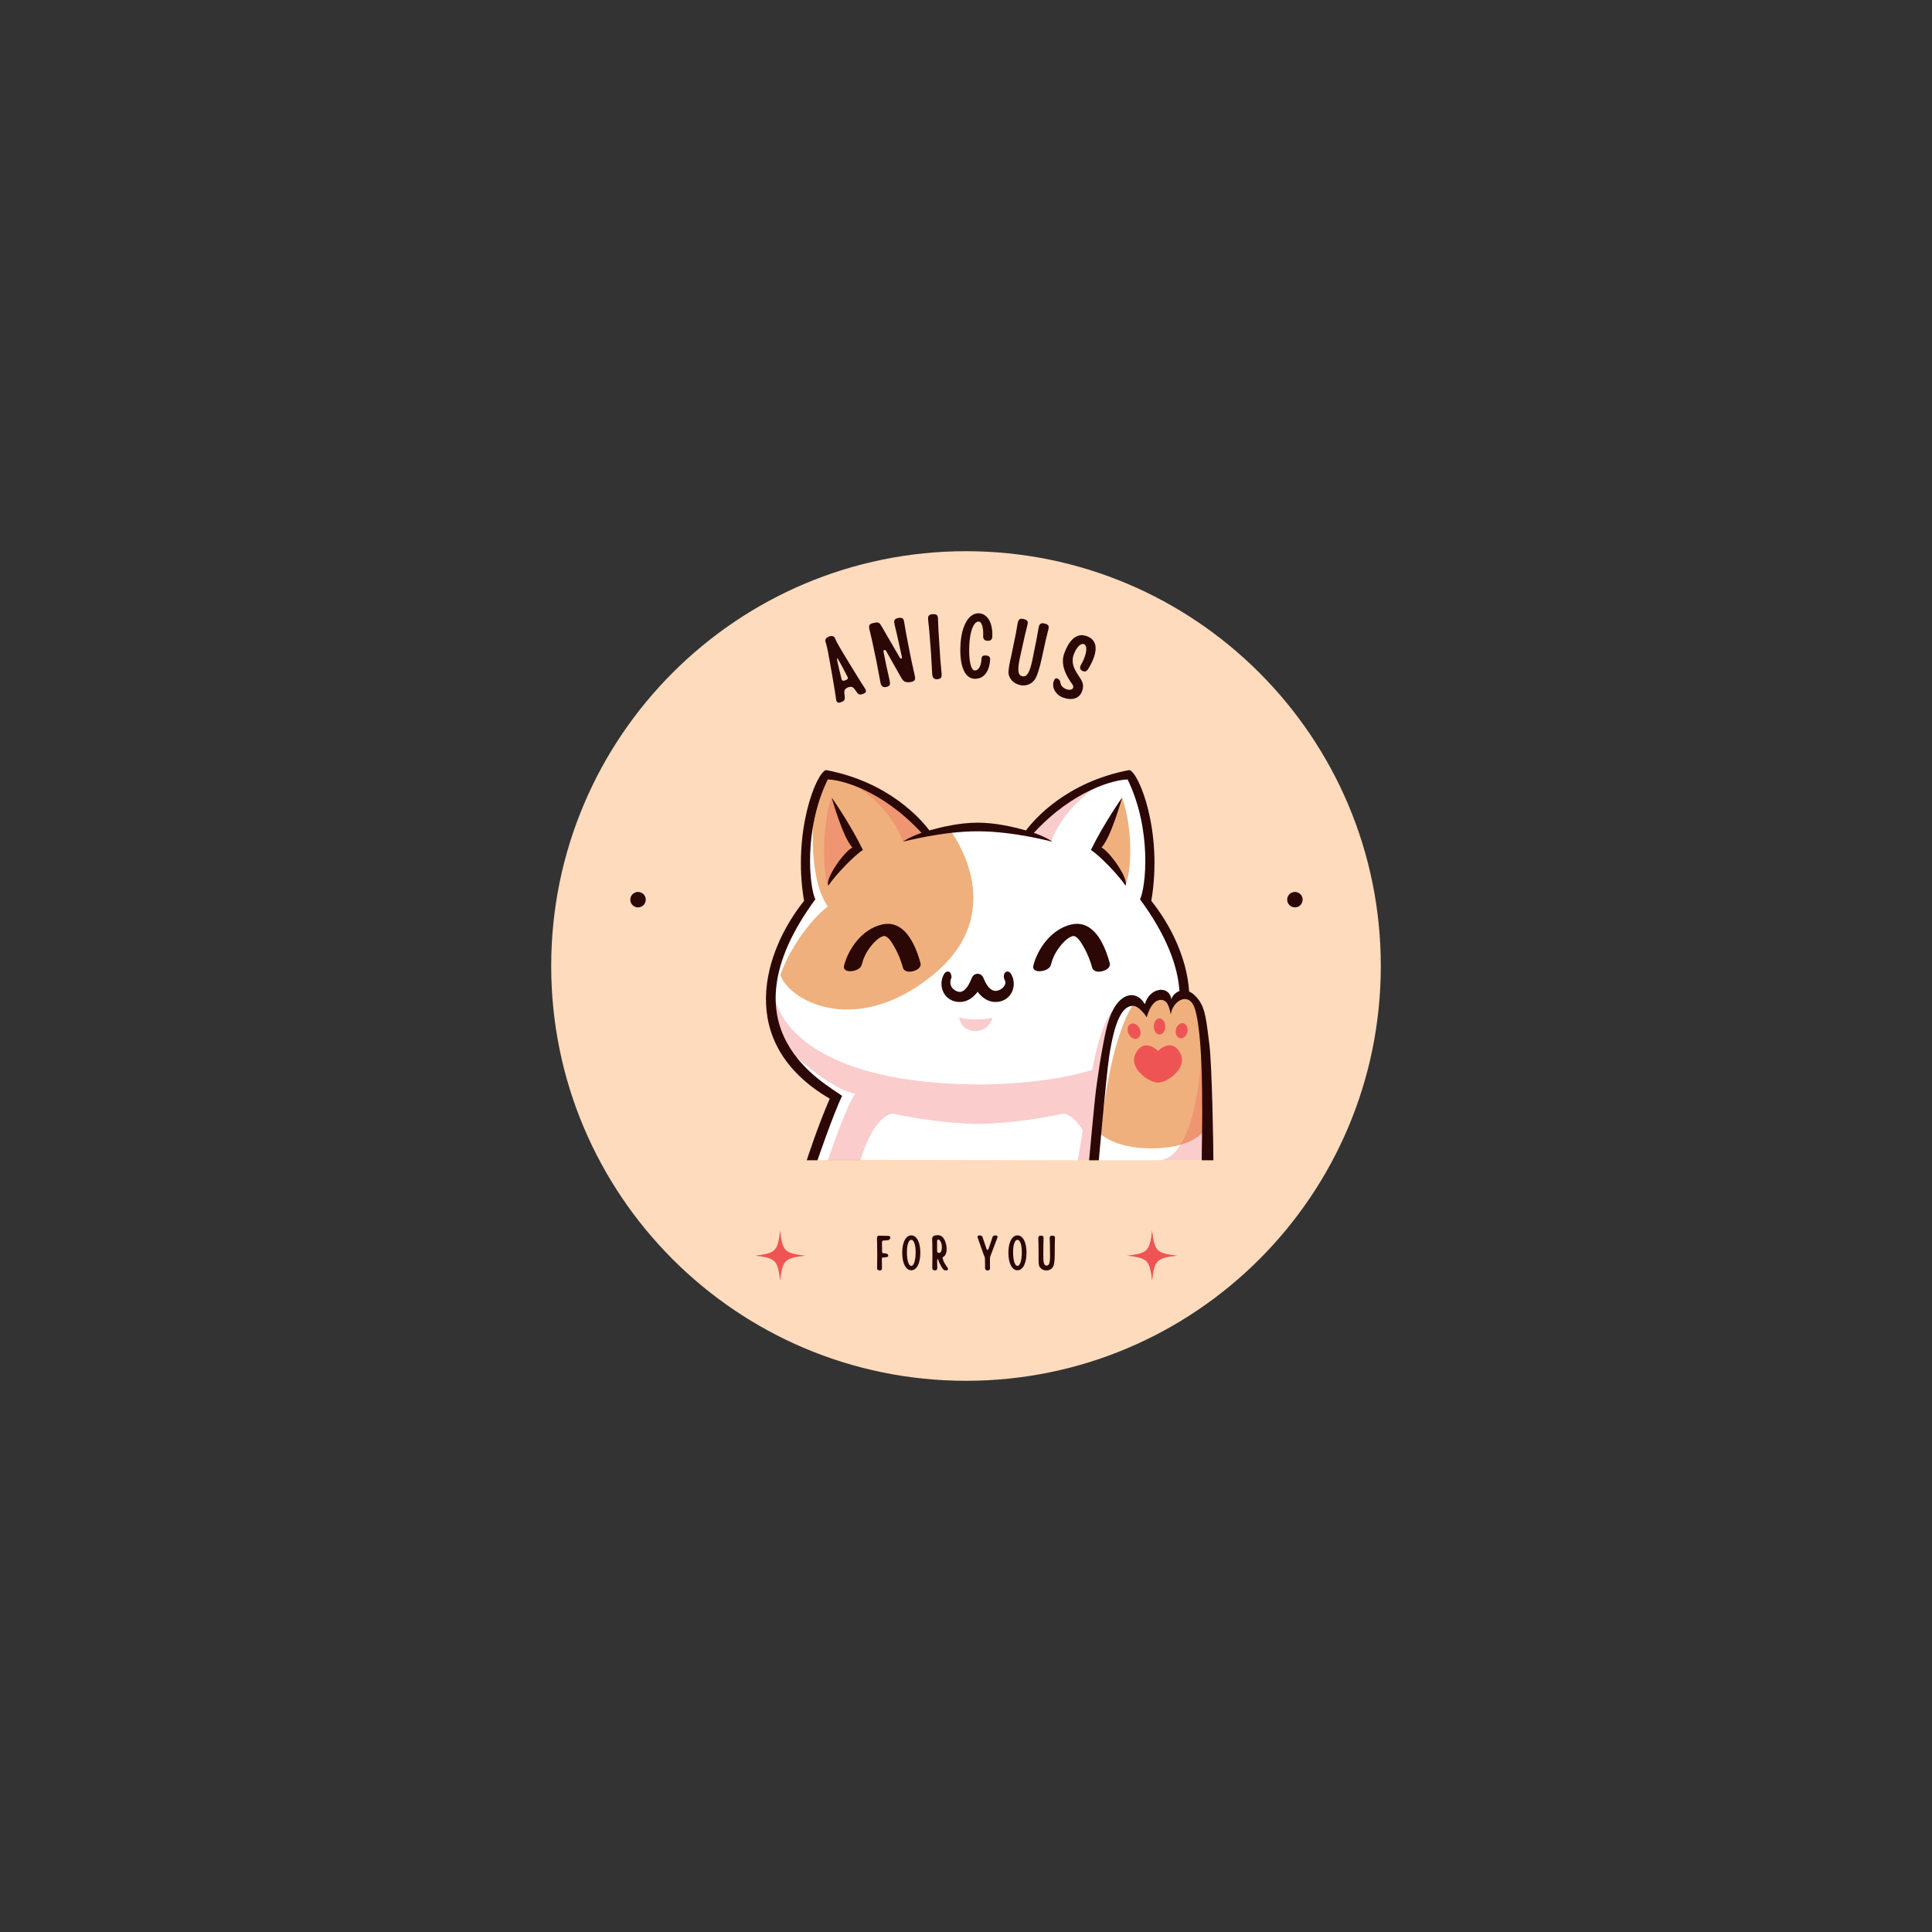 <svg xmlns="http://www.w3.org/2000/svg" xmlns:xlink="http://www.w3.org/1999/xlink" width="500" zoomAndPan="magnify" viewBox="0 0 375 375" height="500" preserveAspectRatio="xMidYMid meet" version="1.0"><rect x="0" y="0" width="375" height="375" fill="#333333" stroke="none"/><defs><g/><clipPath id="f0ec4566a3"><path d="M 106.988 106.988 L 268.012 106.988 L 268.012 268.012 L 106.988 268.012 Z M 106.988 106.988 " clip-rule="nonzero"/></clipPath><clipPath id="bada344e9f"><path d="M 187.5 106.988 C 143.035 106.988 106.988 143.035 106.988 187.5 C 106.988 231.965 143.035 268.012 187.5 268.012 C 231.965 268.012 268.012 231.965 268.012 187.5 C 268.012 143.035 231.965 106.988 187.5 106.988 " clip-rule="nonzero"/></clipPath><clipPath id="630a6ea495"><path d="M 149 150 L 235 150 L 235 225.219 L 149 225.219 Z M 149 150 " clip-rule="nonzero"/></clipPath><clipPath id="afdd2639b8"><path d="M 150 152 L 235 152 L 235 225.219 L 150 225.219 Z M 150 152 " clip-rule="nonzero"/></clipPath><clipPath id="fdad16d348"><path d="M 149 160 L 220 160 L 220 225.219 L 149 225.219 Z M 149 160 " clip-rule="nonzero"/></clipPath><clipPath id="f92dbd4726"><path d="M 148 149.469 L 235.527 149.469 L 235.527 225.219 L 148 225.219 Z M 148 149.469 " clip-rule="nonzero"/></clipPath><clipPath id="1f2640b6ec"><path d="M 122.34 173.125 L 125.34 173.125 L 125.34 176.125 L 122.34 176.125 Z M 122.34 173.125 " clip-rule="nonzero"/></clipPath><clipPath id="b09a636a79"><path d="M 249.844 173.125 L 252.844 173.125 L 252.844 176.125 L 249.844 176.125 Z M 249.844 173.125 " clip-rule="nonzero"/></clipPath><clipPath id="d5a53a581d"><path d="M 146.543 238.848 L 156.293 238.848 L 156.293 248.598 L 146.543 248.598 Z M 146.543 238.848 " clip-rule="nonzero"/></clipPath><clipPath id="b6d52d0bb7"><path d="M 218.746 238.848 L 228.496 238.848 L 228.496 248.598 L 218.746 248.598 Z M 218.746 238.848 " clip-rule="nonzero"/></clipPath></defs><g clip-path="url(#f0ec4566a3)"><g clip-path="url(#bada344e9f)"><path fill="#ffdbbd" d="M 106.988 106.988 L 268.012 106.988 L 268.012 268.012 L 106.988 268.012 Z M 106.988 106.988 " fill-opacity="1" fill-rule="nonzero"/></g></g><g clip-path="url(#630a6ea495)"><path fill="#ffffff" d="M 234.676 219.309 L 234.367 225.211 L 212.77 225.211 L 213.152 219.309 Z M 229.715 193.426 C 229.715 193.426 230.266 183.781 222.117 173.793 C 223.984 164.562 221.48 152.199 219.105 150.379 C 214.613 150.637 205.238 153.91 200.031 162.137 C 194.758 160.266 187.316 159.773 179.809 161.637 C 179.809 161.637 170.926 152.352 160.508 150.379 C 155.453 154.047 157.039 171.926 156.984 174.176 C 153.465 180.426 140.137 199.527 162.043 212.926 C 159.129 220.375 157.973 225.109 157.973 225.109 L 211.98 225.211 C 211.98 225.211 212.977 214.738 214.051 209.551 C 215.121 204.367 216.121 195.676 218.414 194.656 C 220.707 193.637 222.496 196.055 222.496 196.055 C 222.496 196.055 225.09 189.727 227.113 195.367 C 226.531 193.234 229.715 193.426 229.715 193.426 Z M 229.715 193.426 " fill-opacity="1" fill-rule="nonzero"/></g><path fill="#efb07d" d="M 215.449 201.469 C 217.137 193.004 220.582 193.844 222.496 196.055 C 222.805 193.461 225.562 192.625 227.168 194.684 C 233.375 188.582 234.367 206.68 234.367 206.68 L 234.367 218.391 C 234.367 218.391 232.98 222.891 223.457 222.891 C 215.145 222.891 212.77 219.23 212.77 219.23 C 212.77 219.23 213.766 209.93 215.449 201.469 Z M 180.078 161.746 C 178.242 159.008 166.406 149.469 160.664 150.387 C 154.152 157.859 157.293 174.176 157.293 174.176 C 157.293 174.176 151.914 181.332 151.277 188.25 C 151.484 193.348 165.414 202.281 181.344 189.012 C 196.477 176.398 184.293 160.984 184.293 160.984 C 184.293 160.984 182.223 161.129 180.078 161.746 Z M 217.805 154.809 L 212.77 164.973 C 212.77 164.973 217.27 168.684 218.453 171.887 C 219.637 168.836 219.953 161.062 217.805 154.809 Z M 217.805 154.809 " fill-opacity="1" fill-rule="nonzero"/><g clip-path="url(#afdd2639b8)"><path fill="#ef5454" d="M 234.367 225.211 C 234.367 225.211 234.367 225.211 225.062 225.211 C 232.301 224.559 233.184 205.129 233.184 205.129 Z M 166.074 164.973 C 166.074 164.973 162.094 156.742 161.43 154.809 C 159.742 158.875 159.465 169.039 160.777 171.887 C 163.363 168.754 166.074 164.973 166.074 164.973 Z M 212.02 225.211 C 212.871 219.898 214.043 212.586 214.984 206.691 C 214.98 206.695 214.977 206.695 214.973 206.699 L 215.934 196.117 C 215.871 196.191 215.793 196.293 215.699 196.43 C 214.969 197.48 213.316 200.504 211.984 207.695 C 206.516 209.312 199.312 210.43 189.828 210.492 C 153.062 210.242 150.559 194.195 150.559 194.195 C 150.559 194.195 149.895 196.359 151.305 199.895 C 150.895 199.547 150.582 199.273 150.41 199.105 C 151.492 207.211 162.094 213.461 162.094 213.461 L 157.973 225.211 C 157.973 225.211 162.297 225.211 166.996 225.211 C 169.855 215.922 173.309 216.164 173.309 216.164 C 180.508 217.73 187.418 218.156 189.828 218.156 C 192.242 218.156 199.152 217.73 206.348 216.164 C 206.348 216.164 208.117 216.039 210.168 219.367 C 209.422 224.102 209.184 225.207 209.184 225.207 Z M 199.836 162.137 L 204.074 163.348 C 204.074 163.348 205.656 157.68 212.574 152.891 C 207.75 154.199 202.543 157.668 199.836 162.137 Z M 166.746 152.891 C 173.668 157.68 175.25 163.348 175.25 163.348 L 179.488 162.137 C 176.781 157.668 171.574 154.199 166.746 152.891 Z M 192.625 197.555 C 192.625 197.555 189.156 198.352 186.191 197.469 C 186.602 200.855 191.605 201.164 192.625 197.555 Z M 192.625 197.555 " fill-opacity="0.298" fill-rule="nonzero"/></g><g clip-path="url(#fdad16d348)"><path fill="#ffffff" d="M 157.824 160.254 C 157.824 160.254 157.047 170.875 160.691 175.957 C 156.832 178.75 150.215 187.824 150.402 195.215 C 148.945 190.414 151.035 182.203 156.805 174.859 C 156.219 170.516 156.805 164.535 157.824 160.254 Z M 214.199 215.168 C 216.266 199.902 219.801 195.23 219.801 195.23 C 213.988 193.668 213.664 208.379 214.199 215.168 Z M 154.547 205.129 C 154.547 205.129 161.66 211.605 166.023 212.293 C 164.262 214.504 160.691 225.211 160.691 225.211 L 157.523 225.211 L 161.66 213.207 C 161.66 213.207 154.711 209.781 154.547 205.129 Z M 154.547 205.129 " fill-opacity="1" fill-rule="nonzero"/></g><g clip-path="url(#f92dbd4726)"><path fill="#2b0806" d="M 235.52 225.211 C 234.543 225.211 233.258 225.211 233.258 225.211 C 233.238 221.5 233.895 202.309 231.941 195.844 C 230.906 192.418 227.676 194.055 227.238 196.902 C 226.945 195.473 226.613 193.938 225.145 194.09 C 223.332 194.277 222.59 197.465 222.59 197.465 C 222.59 197.465 221.133 195.141 219.801 195.23 C 217.695 195.367 216.309 198.445 215.301 204.996 C 214.734 208.68 213.273 225.211 213.273 225.211 L 211.395 225.211 C 211.395 225.211 212.426 213.816 212.758 211.348 L 212.77 211.277 L 213.035 209.352 C 213.641 205.121 214.312 201.285 214.965 198.859 C 216.652 192.539 220.492 191.875 222.219 194.91 C 223.105 191.656 226.957 191.113 227.363 193.977 C 227.492 193.379 228.09 192.66 228.934 192.359 C 228.598 187.48 226.453 181.598 221.281 174.555 C 222.414 172.191 223.617 161.07 218.871 151.301 C 216.473 151.301 208.43 153.258 200.672 161.656 C 201.988 162.113 203.227 162.668 204.27 163.348 C 203.945 163.359 196.855 161.355 189.77 161.355 C 182.68 161.355 175.59 163.359 175.266 163.348 C 176.309 162.668 177.547 162.113 178.867 161.656 C 171.105 153.258 163.062 151.301 160.664 151.301 C 155.918 161.07 157.121 172.191 158.254 174.555 C 139.523 200.062 160.473 210.395 163.457 212.711 C 161.773 216.145 158.672 225.211 158.672 225.211 L 156.59 225.211 C 156.59 225.211 158.602 218.891 161.055 213.25 C 142.355 202.309 148.406 184.391 156.066 174.859 C 153.77 161.367 158.52 149.777 160.355 149.469 C 172.535 151.789 178.762 159.012 180.391 161.184 C 182.578 160.574 186.172 159.68 189.77 159.68 C 193.359 159.68 196.953 160.57 199.145 161.184 C 200.773 159.012 207 151.789 219.18 149.469 C 221.016 149.777 225.766 161.367 223.469 174.859 C 227.102 179.383 230.371 185.793 230.809 192.453 C 231.438 192.73 232.105 193.273 232.758 194.199 C 233.973 195.934 234.16 198.168 234.734 202.668 C 235.262 206.824 235.52 222.758 235.52 225.211 Z M 217.805 154.809 C 217.805 154.809 214.312 159.73 211.746 164.969 C 213.465 166.094 217.008 169.754 218.453 171.887 C 219.133 170.668 215.598 165.496 213.797 164.492 C 215.672 162.508 217.805 154.809 217.805 154.809 Z M 161.43 154.809 C 161.43 154.809 164.922 159.73 167.488 164.969 C 165.766 166.094 162.227 169.754 160.777 171.887 C 160.098 170.668 163.637 165.496 165.438 164.492 C 163.562 162.508 161.43 154.809 161.43 154.809 Z M 171.172 179.449 C 167.273 180.363 164.633 184.238 163.828 187.449 C 163.703 187.938 163.969 188.328 164.516 188.461 C 165.398 188.684 167.008 188.234 167.246 187.289 C 167.555 186.055 168.082 184.934 168.809 183.961 C 169.359 183.227 170.43 181.957 171.441 181.707 C 172.254 181.504 173.031 182.824 173.449 183.535 L 173.547 183.703 C 174.262 184.906 174.84 186.297 175.266 187.844 C 175.414 188.383 175.949 188.598 176.539 188.598 C 176.785 188.598 177.043 188.562 177.289 188.496 C 178.277 188.223 178.848 187.582 178.668 186.934 C 177.105 181.25 174.516 178.664 171.172 179.449 Z M 215.402 186.934 C 213.84 181.25 211.25 178.664 207.906 179.449 C 204.008 180.363 201.367 184.238 200.562 187.449 C 200.484 187.746 200.555 188.016 200.758 188.211 C 201.18 188.613 202.02 188.559 202.613 188.391 C 203.348 188.18 203.859 187.77 203.98 187.289 C 204.289 186.055 204.816 184.934 205.543 183.961 C 206.094 183.227 207.164 181.957 208.176 181.707 C 208.988 181.504 209.766 182.828 210.184 183.535 L 210.281 183.703 C 210.996 184.906 211.574 186.297 212 187.844 C 212.094 188.188 212.371 188.434 212.773 188.539 C 212.93 188.582 213.098 188.598 213.273 188.598 C 213.934 188.598 214.684 188.332 215.098 187.914 C 215.387 187.621 215.496 187.273 215.402 186.934 Z M 195.27 188.641 C 194.855 188.863 194.656 189.566 195.062 190.324 C 195.297 190.762 195.047 191.219 194.875 191.449 C 194.43 192.055 193.629 192.422 193.012 192.309 C 191.953 192.109 191.312 190.867 190.875 189.809 C 190.672 189.312 190.242 189.008 189.754 189.008 C 189.266 189.008 188.836 189.312 188.633 189.809 C 188.273 190.676 187.605 192.297 186.496 192.504 C 186.023 192.59 185.438 192.363 184.969 191.914 C 184.273 191.219 184.48 190.312 184.559 190.066 C 184.566 190.047 184.57 190.031 184.578 190.004 L 184.738 189.574 L 184.66 189.574 C 184.68 189.129 184.5 188.746 184.18 188.613 C 183.902 188.504 183.496 188.59 183.188 189.164 C 182.617 190.234 182.586 191.504 183.102 192.566 C 183.586 193.555 184.492 194.23 185.594 194.426 C 187.172 194.703 188.605 194.039 189.754 192.504 C 190.734 193.812 191.914 194.484 193.219 194.484 C 193.449 194.484 193.68 194.465 193.914 194.426 C 195.016 194.23 195.922 193.555 196.402 192.566 C 196.922 191.504 196.891 190.234 196.32 189.164 C 195.988 188.543 195.547 188.496 195.27 188.641 Z M 195.27 188.641 " fill-opacity="1" fill-rule="nonzero"/></g><path fill="#ef5454" d="M 224.77 204.008 C 224.195 203.367 221.906 201.629 220.434 204.465 C 218.961 207.301 222.98 210.137 224.77 210.137 C 226.559 210.137 230.578 207.301 229.105 204.465 C 227.633 201.629 225.344 203.367 224.77 204.008 Z M 226.176 199.23 C 226.176 198.367 225.676 197.664 225.062 197.664 C 224.449 197.664 223.953 198.367 223.953 199.23 C 223.953 200.098 224.449 200.797 225.062 200.797 C 225.676 200.797 226.176 200.098 226.176 199.23 Z M 229.621 198.605 C 228.996 198.512 228.375 199.09 228.227 199.895 C 228.082 200.699 228.469 201.43 229.09 201.523 C 229.715 201.617 230.336 201.043 230.484 200.234 C 230.629 199.43 230.242 198.699 229.621 198.605 Z M 220.637 201.602 C 221.27 201.422 221.547 200.621 221.262 199.816 C 220.977 199.012 220.238 198.508 219.609 198.688 C 218.977 198.871 218.699 199.668 218.984 200.473 C 219.27 201.277 220.008 201.785 220.637 201.602 Z M 220.637 201.602 " fill-opacity="1" fill-rule="nonzero"/><g clip-path="url(#1f2640b6ec)"><path fill="#2b0806" d="M 125.34 174.625 C 125.34 174.824 125.301 175.016 125.227 175.199 C 125.152 175.383 125.043 175.543 124.902 175.684 C 124.762 175.824 124.598 175.934 124.414 176.008 C 124.23 176.086 124.039 176.125 123.84 176.125 C 123.641 176.125 123.449 176.086 123.266 176.008 C 123.082 175.934 122.922 175.824 122.781 175.684 C 122.641 175.543 122.531 175.383 122.453 175.199 C 122.379 175.016 122.34 174.824 122.34 174.625 C 122.34 174.426 122.379 174.234 122.453 174.051 C 122.531 173.867 122.641 173.703 122.781 173.562 C 122.922 173.422 123.082 173.312 123.266 173.238 C 123.449 173.16 123.641 173.125 123.84 173.125 C 124.039 173.125 124.23 173.16 124.414 173.238 C 124.598 173.312 124.762 173.422 124.902 173.562 C 125.043 173.703 125.152 173.867 125.227 174.051 C 125.301 174.234 125.34 174.426 125.34 174.625 Z M 125.34 174.625 " fill-opacity="1" fill-rule="nonzero"/></g><g clip-path="url(#b09a636a79)"><path fill="#2b0806" d="M 252.844 174.625 C 252.844 174.824 252.805 175.016 252.73 175.199 C 252.652 175.383 252.543 175.543 252.402 175.684 C 252.262 175.824 252.102 175.934 251.918 176.008 C 251.734 176.086 251.543 176.125 251.344 176.125 C 251.145 176.125 250.953 176.086 250.77 176.008 C 250.586 175.934 250.422 175.824 250.281 175.684 C 250.141 175.543 250.035 175.383 249.957 175.199 C 249.883 175.016 249.844 174.824 249.844 174.625 C 249.844 174.426 249.883 174.234 249.957 174.051 C 250.035 173.867 250.141 173.703 250.281 173.562 C 250.422 173.422 250.586 173.312 250.77 173.238 C 250.953 173.16 251.145 173.125 251.344 173.125 C 251.543 173.125 251.734 173.16 251.918 173.238 C 252.102 173.312 252.262 173.422 252.402 173.562 C 252.543 173.703 252.652 173.867 252.73 174.051 C 252.805 174.234 252.844 174.426 252.844 174.625 Z M 252.844 174.625 " fill-opacity="1" fill-rule="nonzero"/></g><g fill="#2b0806" fill-opacity="1"><g transform="translate(162.217, 136.491)"><g><path d="M 0.973 -0.176 C 1.586 -0.406 1.801 -0.586 1.75 -1.168 C 1.715 -1.57 1.668 -1.84 1.664 -2.102 C 1.656 -2.477 1.781 -2.844 2.395 -3.074 C 3.008 -3.305 3.344 -3.113 3.586 -2.824 C 3.754 -2.625 3.898 -2.395 4.137 -2.066 C 4.484 -1.594 4.762 -1.605 5.375 -1.836 C 5.84 -2.008 5.934 -2.309 5.82 -2.609 C 5.785 -2.707 5.73 -2.801 5.652 -2.902 C 5.281 -3.387 1.645 -9.332 0.727 -10.914 C 0.504 -11.301 0.051 -12.113 -0.117 -12.559 C -0.289 -13.008 -0.723 -13.164 -1.32 -12.938 C -1.914 -12.715 -2.141 -12.309 -1.973 -11.863 C -1.805 -11.414 -1.613 -10.504 -1.523 -10.066 C -1.168 -8.273 0.02 -1.406 0.059 -0.797 C 0.07 -0.668 0.09 -0.562 0.129 -0.465 C 0.238 -0.164 0.508 -0.004 0.973 -0.176 Z M 1.879 -4.449 C 1.562 -4.332 1.234 -4.246 1.125 -4.695 C 0.996 -5.23 0.109 -8.695 0.258 -8.75 C 0.406 -8.809 2.023 -5.617 2.281 -5.129 C 2.492 -4.719 2.207 -4.574 1.879 -4.449 Z M 1.879 -4.449 "/></g></g></g><g fill="#2b0806" fill-opacity="1"><g transform="translate(170.506, 133.489)"><g><path d="M 6.41 -5.234 L 5.996 -7.277 L 5.344 -10.664 C 5.207 -11.34 5.105 -12.203 4.965 -12.898 C 4.875 -13.348 4.711 -13.711 3.793 -13.527 C 2.941 -13.355 3.004 -12.859 3.117 -12.305 C 3.25 -11.664 3.473 -10.918 3.594 -10.309 C 3.906 -8.859 4.285 -7.258 4.555 -5.938 C 4.59 -5.766 4.52 -5.66 4.434 -5.645 C 4.344 -5.625 4.246 -5.68 4.164 -5.805 C 2.82 -8.078 0.684 -11.848 0.402 -12.262 C 0.016 -12.832 -0.387 -12.68 -1.078 -12.539 L -1.133 -12.527 C -1.926 -12.348 -1.859 -11.855 -1.754 -11.32 C -1.621 -10.68 -1.398 -9.93 -1.277 -9.324 C -0.945 -7.785 -0.66 -6.469 -0.383 -5.102 C -0.203 -4.199 -0.027 -3.262 0.164 -2.215 C 0.238 -1.762 0.395 -0.984 0.395 -0.984 C 0.516 -0.395 0.812 -0.004 1.488 -0.141 C 2.336 -0.312 2.301 -0.754 2.184 -1.344 C 2.184 -1.344 2.023 -2.125 1.914 -2.57 C 1.777 -3.156 1.664 -3.711 1.539 -4.246 L 0.977 -7.02 C 0.961 -7.195 1.047 -7.305 1.168 -7.328 C 1.273 -7.348 1.391 -7.301 1.469 -7.172 L 4.457 -1.879 C 4.875 -1.148 5.387 -0.93 6.359 -1.125 C 7.207 -1.297 7.172 -1.742 7.051 -2.332 C 7.051 -2.332 6.895 -3.109 6.785 -3.559 C 6.648 -4.145 6.535 -4.699 6.41 -5.234 Z M 6.41 -5.234 "/></g></g></g><g fill="#2b0806" fill-opacity="1"><g transform="translate(180.421, 131.784)"><g><path d="M 1.492 0.055 C 2.359 -0.004 2.379 -0.449 2.336 -1.051 C 2.336 -1.051 2.281 -1.844 2.234 -2.301 C 2.172 -2.898 2.133 -3.465 2.078 -4.012 L 1.949 -6.094 L 1.727 -9.535 C 1.68 -10.223 1.688 -11.09 1.641 -11.797 C 1.609 -12.258 1.492 -12.637 0.559 -12.574 C -0.309 -12.512 -0.309 -12.016 -0.27 -11.453 C -0.223 -10.797 -0.098 -10.027 -0.055 -9.41 C 0.074 -7.84 0.184 -6.5 0.281 -5.109 C 0.344 -4.191 0.395 -3.238 0.449 -2.176 C 0.465 -1.715 0.52 -0.922 0.52 -0.922 C 0.562 -0.324 0.805 0.102 1.492 0.055 Z M 1.492 0.055 "/></g></g></g><g fill="#2b0806" fill-opacity="1"><g transform="translate(185.555, 131.43)"><g><path d="M 3.559 0.316 C 5.328 0.414 6.5 -0.977 6.637 -3.5 C 6.648 -3.75 6.496 -4.164 5.859 -4.199 C 5.418 -4.223 4.992 -4.227 4.957 -3.539 C 4.883 -2.16 4.355 -1.25 3.648 -1.289 C 2.852 -1.332 2.434 -3.375 2.594 -6.359 C 2.738 -9.043 3.473 -10.828 4.426 -10.777 C 5.027 -10.742 5.371 -9.539 5.273 -7.789 C 5.324 -7.398 5.504 -7.086 6.102 -7.055 C 6.703 -7.023 7.02 -7.289 7.047 -7.82 C 7.191 -10.469 6.156 -12.293 4.48 -12.387 C 2.52 -12.492 1.074 -10.055 0.871 -6.293 C 0.652 -2.25 1.652 0.215 3.559 0.316 Z M 3.559 0.316 "/></g></g></g><g fill="#2b0806" fill-opacity="1"><g transform="translate(194.62, 132.072)"><g><path d="M 3.422 0.91 C 4.531 1.145 5.574 0.734 6.242 -0.188 C 6.652 -0.754 7.168 -2.324 7.621 -4.453 C 7.938 -5.938 8.215 -7.145 8.355 -7.82 C 8.5 -8.496 8.75 -9.328 8.898 -10.02 C 8.996 -10.469 8.988 -10.867 8.07 -11.062 C 7.223 -11.246 7.086 -10.766 6.969 -10.215 C 6.832 -9.574 6.738 -8.797 6.609 -8.191 C 6.48 -7.586 5.957 -4.879 5.762 -3.961 C 5.223 -1.438 4.691 -0.629 3.809 -0.816 C 2.961 -0.996 2.816 -1.93 3.355 -4.457 L 4.293 -8.688 C 4.438 -9.359 4.688 -10.195 4.832 -10.887 C 4.93 -11.336 4.926 -11.734 4.008 -11.93 C 3.16 -12.109 3.023 -11.633 2.902 -11.082 C 2.77 -10.441 2.676 -9.664 2.547 -9.059 C 2.234 -7.516 1.973 -6.199 1.68 -4.832 C 1.617 -4.539 1.539 -4.246 1.484 -3.988 C 1.199 -2.656 1.086 -1.703 1.133 -1.332 C 1.324 -0.188 2.176 0.645 3.422 0.91 Z M 3.422 0.91 "/></g></g></g><g fill="#2b0806" fill-opacity="1"><g transform="translate(203.495, 134.135)"><g><path d="M 2.781 1.242 C 4.305 1.82 5.922 1.637 6.512 0.082 C 7.227 -1.801 5.984 -2.422 5.098 -4.273 C 4.523 -5.453 4.703 -6.52 4.902 -7.051 C 5.516 -8.672 6.332 -9.328 6.91 -9.105 C 7.422 -8.914 7.551 -7.957 6.98 -6.453 C 6.789 -5.938 6.539 -5.43 6.258 -4.988 C 6.027 -4.375 6.207 -4.059 6.723 -3.863 C 7.117 -3.715 7.43 -3.844 7.664 -4.207 C 8.082 -4.863 8.477 -5.602 8.75 -6.328 C 9.586 -8.531 9.164 -10.012 7.492 -10.645 C 5.758 -11.305 4.219 -10.336 3.121 -7.441 C 2.684 -6.285 2.383 -4.395 4.617 -1.352 C 4.727 -1.199 4.898 -0.906 4.801 -0.641 C 4.637 -0.211 4.016 -0.164 3.484 -0.363 C 2.809 -0.621 2.41 -1.074 2.344 -1.59 C 2.281 -2.027 2.07 -2.316 1.723 -2.449 C 1.492 -2.535 1.23 -2.445 1.055 -1.984 C 0.57 -0.711 1.426 0.73 2.781 1.242 Z M 2.781 1.242 "/></g></g></g><g fill="#2b0806" fill-opacity="1"><g transform="translate(169.932, 246.497)"><g><path d="M 0.855 0.094 C 1.168 0.094 1.262 -0.074 1.262 -0.461 L 1.234 -2.156 C 1.234 -2.305 1.348 -2.43 1.477 -2.43 C 1.676 -2.43 2.484 -2.41 2.484 -2.766 C 2.484 -3.172 1.93 -3.246 1.562 -3.246 C 1.383 -3.246 1.281 -3.305 1.281 -3.578 C 1.281 -3.852 1.262 -4.996 1.262 -5.355 C 1.262 -5.57 1.316 -5.676 1.562 -5.715 C 1.742 -5.742 2.137 -5.723 2.457 -5.789 C 2.777 -5.855 2.891 -6.137 2.891 -6.289 C 2.891 -6.438 2.738 -6.617 2.504 -6.617 C 2.27 -6.617 0.941 -6.664 0.641 -6.656 C 0.34 -6.645 0.281 -6.324 0.281 -5.996 C 0.281 -5.668 0.32 -5.301 0.32 -4.996 C 0.328 -4.16 0.34 -3.445 0.34 -2.703 C 0.34 -2.211 0.328 -1.637 0.32 -1.074 C 0.312 -0.828 0.312 -0.406 0.312 -0.406 C 0.312 0.02 0.547 0.094 0.855 0.094 Z M 0.855 0.094 "/></g></g></g><g fill="#2b0806" fill-opacity="1"><g transform="translate(174.835, 246.497)"><g><path d="M 2.043 0.066 C 3.059 0.066 3.801 -1.215 3.801 -3.371 C 3.801 -4.367 3.625 -5.195 3.324 -5.777 C 3.012 -6.371 2.57 -6.711 2.043 -6.711 C 0.996 -6.711 0.281 -5.375 0.281 -3.371 C 0.281 -1.215 1.027 0.066 2.043 0.066 Z M 2.043 -0.789 C 1.535 -0.789 1.195 -1.863 1.195 -3.453 C 1.195 -4.887 1.535 -5.855 2.043 -5.855 C 2.25 -5.855 2.43 -5.684 2.57 -5.395 C 2.777 -4.98 2.891 -4.293 2.891 -3.453 C 2.891 -1.863 2.551 -0.789 2.043 -0.789 Z M 2.043 -0.789 "/></g></g></g><g fill="#2b0806" fill-opacity="1"><g transform="translate(180.641, 246.497)"><g><path d="M 2.918 0.105 C 3.098 0.105 3.371 0.039 3.371 -0.188 C 3.371 -0.406 3.219 -0.469 2.785 -1.168 C 2.559 -1.523 2.383 -1.996 2.289 -2.418 C 2.41 -2.484 2.543 -2.59 2.691 -2.719 C 2.891 -2.91 3.105 -3.359 3.105 -4.074 C 3.105 -4.82 2.75 -6.75 1.43 -6.75 C 0.715 -6.75 0.281 -6.59 0.281 -5.996 C 0.281 -5.668 0.32 -5.301 0.32 -4.996 C 0.328 -4.16 0.34 -3.445 0.34 -2.703 C 0.34 -2.211 0.328 -1.703 0.32 -1.141 C 0.312 -0.895 0.312 -0.469 0.312 -0.469 C 0.312 -0.152 0.422 0.086 0.789 0.086 C 1.25 0.086 1.281 -0.152 1.281 -0.469 C 1.281 -0.469 1.281 -0.895 1.27 -1.141 C 1.262 -1.309 1.262 -1.449 1.262 -1.562 C 1.262 -1.809 1.27 -1.957 1.301 -2.051 C 1.309 -2.09 1.336 -2.109 1.363 -2.109 C 1.402 -2.109 1.449 -2.07 1.457 -2.016 C 1.57 -1.535 1.91 -0.922 2.145 -0.535 C 2.352 -0.188 2.523 0 2.766 0.086 C 2.797 0.094 2.852 0.105 2.918 0.105 Z M 1.656 -3.305 C 1.363 -3.305 1.25 -3.484 1.25 -3.738 L 1.25 -5.223 C 1.242 -5.684 1.25 -5.902 1.477 -5.902 C 1.824 -5.902 2.176 -5.234 2.176 -4.387 C 2.176 -3.738 1.969 -3.305 1.656 -3.305 Z M 1.656 -3.305 "/></g></g></g><g fill="#2b0806" fill-opacity="1"><g transform="translate(185.752, 246.497)"><g/></g></g><g fill="#2b0806" fill-opacity="1"><g transform="translate(189.544, 246.497)"><g><path d="M 2.129 0.094 C 2.59 0.094 2.617 -0.141 2.617 -0.461 C 2.617 -0.461 2.605 -0.949 2.605 -1.129 L 2.605 -2.25 C 2.605 -2.477 2.75 -2.871 2.844 -3.078 C 3.246 -4.133 3.645 -5.195 4.047 -6.25 C 4.074 -6.297 4.086 -6.344 4.086 -6.391 C 4.086 -6.551 3.953 -6.703 3.754 -6.703 C 3.465 -6.703 3.305 -6.684 3.133 -6.465 L 2.324 -4.059 C 2.289 -3.953 2.211 -3.898 2.137 -3.898 C 2.062 -3.898 1.984 -3.953 1.949 -4.059 L 1.141 -6.465 C 0.969 -6.684 0.809 -6.703 0.52 -6.703 C 0.32 -6.703 0.188 -6.551 0.188 -6.391 C 0.188 -6.344 0.199 -6.297 0.227 -6.25 C 0.32 -6.016 1.148 -3.645 1.316 -3.164 C 1.449 -2.797 1.629 -2.465 1.629 -2.211 C 1.629 -1.957 1.656 -1.562 1.656 -1.129 C 1.656 -0.695 1.648 -0.461 1.648 -0.461 C 1.648 -0.141 1.762 0.094 2.129 0.094 Z M 2.129 0.094 "/></g></g></g><g fill="#2b0806" fill-opacity="1"><g transform="translate(195.445, 246.497)"><g><path d="M 2.043 0.066 C 3.059 0.066 3.801 -1.215 3.801 -3.371 C 3.801 -4.367 3.625 -5.195 3.324 -5.777 C 3.012 -6.371 2.57 -6.711 2.043 -6.711 C 0.996 -6.711 0.281 -5.375 0.281 -3.371 C 0.281 -1.215 1.027 0.066 2.043 0.066 Z M 2.043 -0.789 C 1.535 -0.789 1.195 -1.863 1.195 -3.453 C 1.195 -4.887 1.535 -5.855 2.043 -5.855 C 2.25 -5.855 2.43 -5.684 2.57 -5.395 C 2.777 -4.98 2.891 -4.293 2.891 -3.453 C 2.891 -1.863 2.551 -0.789 2.043 -0.789 Z M 2.043 -0.789 "/></g></g></g><g fill="#2b0806" fill-opacity="1"><g transform="translate(201.252, 246.497)"><g><path d="M 1.883 0.094 C 2.484 0.094 2.984 -0.234 3.227 -0.789 C 3.379 -1.129 3.473 -2.004 3.473 -3.164 C 3.473 -3.973 3.484 -4.633 3.484 -4.996 C 3.484 -5.363 3.52 -5.828 3.52 -6.203 C 3.52 -6.449 3.473 -6.656 2.973 -6.656 C 2.512 -6.656 2.496 -6.391 2.496 -6.09 C 2.496 -5.742 2.531 -5.328 2.531 -4.996 C 2.531 -4.668 2.559 -3.199 2.559 -2.703 C 2.559 -1.328 2.371 -0.848 1.891 -0.848 C 1.43 -0.848 1.25 -1.316 1.25 -2.691 L 1.27 -4.996 C 1.27 -5.363 1.309 -5.828 1.309 -6.203 C 1.309 -6.449 1.262 -6.656 0.762 -6.656 C 0.301 -6.656 0.281 -6.391 0.281 -6.09 C 0.281 -5.742 0.32 -5.328 0.32 -4.996 C 0.328 -4.16 0.34 -3.445 0.34 -2.703 C 0.34 -2.543 0.328 -2.383 0.328 -2.238 C 0.328 -1.516 0.375 -1.008 0.441 -0.82 C 0.668 -0.246 1.203 0.094 1.883 0.094 Z M 1.883 0.094 "/></g></g></g><g clip-path="url(#d5a53a581d)"><path fill="#ef5454" d="M 151.418 238.848 C 150.945 242.863 150.559 243.246 146.543 243.723 C 146.555 243.723 146.562 243.727 146.57 243.727 C 150.562 244.199 150.945 244.59 151.418 248.598 C 151.895 244.582 152.281 244.199 156.293 243.723 C 152.281 243.246 151.895 242.863 151.418 238.848 Z M 151.418 238.848 " fill-opacity="1" fill-rule="nonzero"/></g><g clip-path="url(#b6d52d0bb7)"><path fill="#ef5454" d="M 223.621 238.848 C 223.148 242.863 222.762 243.246 218.746 243.723 C 218.758 243.723 218.766 243.727 218.773 243.727 C 222.766 244.199 223.148 244.59 223.621 248.598 C 224.098 244.582 224.484 244.199 228.496 243.723 C 224.484 243.246 224.098 242.863 223.621 238.848 Z M 223.621 238.848 " fill-opacity="1" fill-rule="nonzero"/></g></svg>